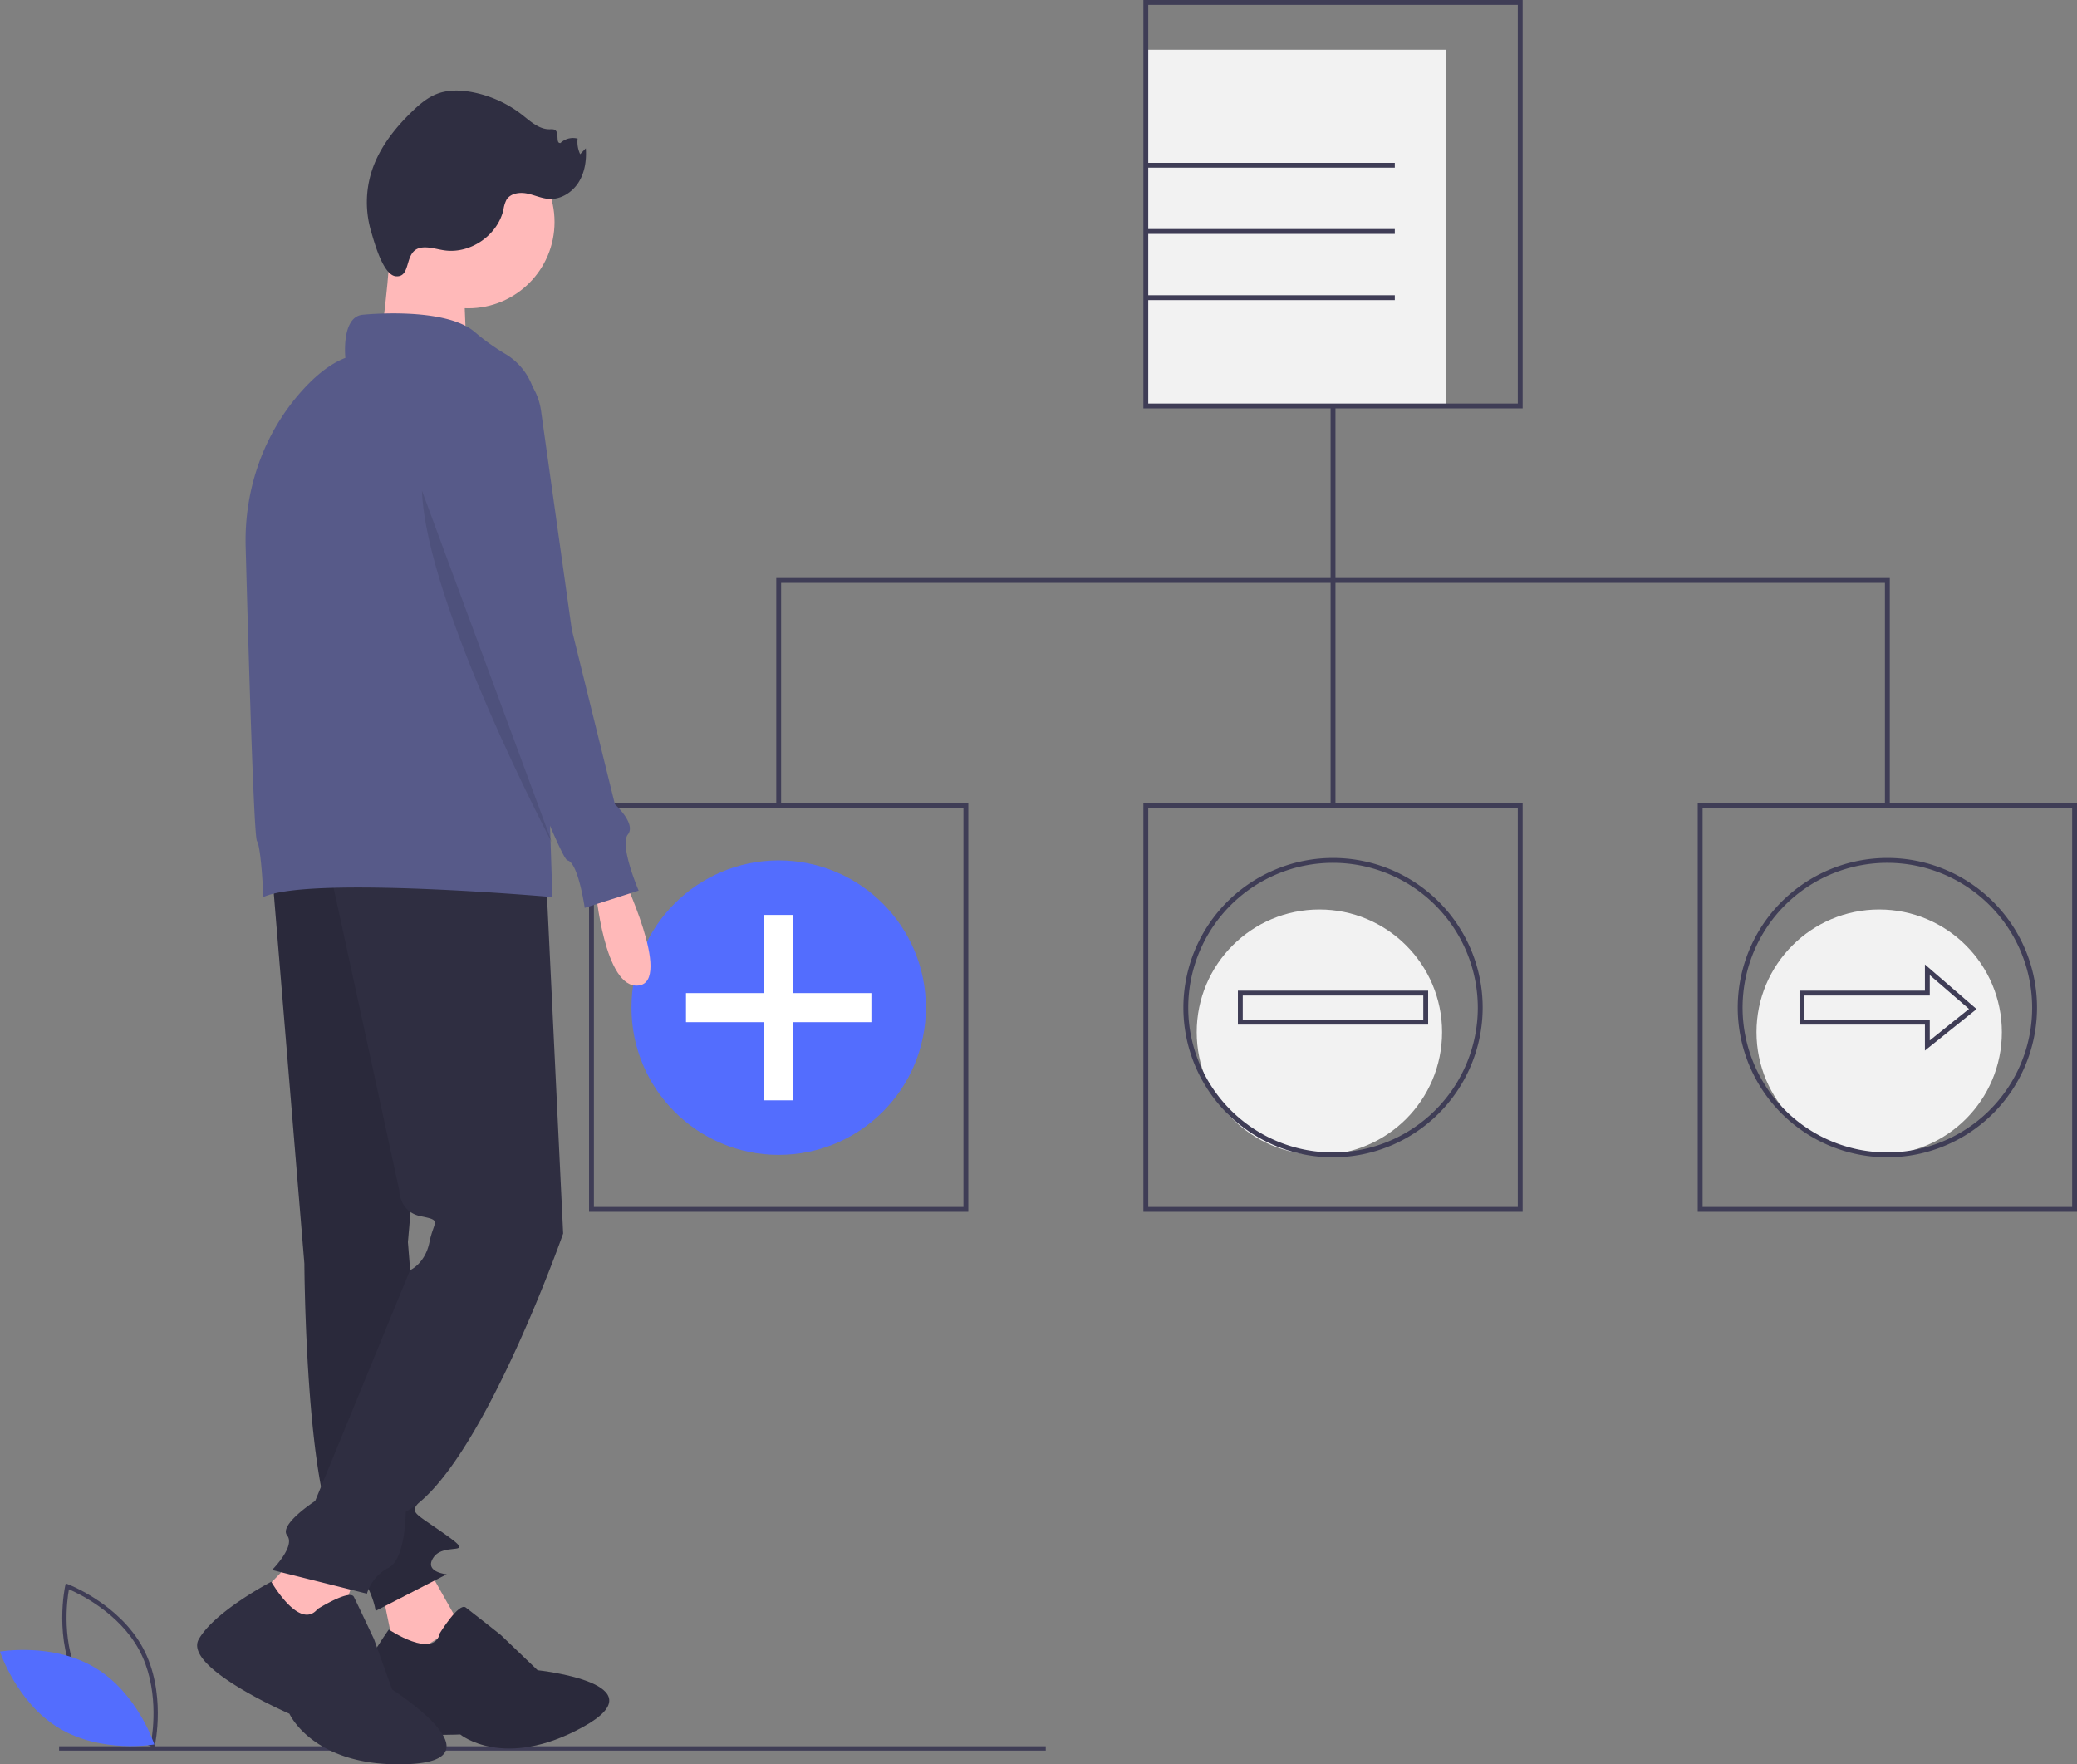 <svg data-name="Layer 1" xmlns="http://www.w3.org/2000/svg" width="963.155" height="818.067"><rect width="100%" height="100%" fill="#808080" stroke="none"/><circle cx="871.424" cy="478.587" r="56.891" fill="#f2f2f2"/><circle cx="611.834" cy="478.587" r="56.891" fill="#f2f2f2"/><path fill="#f2f2f2" d="M531.344 23.041H670.41v165.194H531.344z"/><path d="M706.094 189.362H530.217V0h175.877zm-173.622-2.255h171.367V2.255H532.472zM706.094 561.89H530.217V372.529h175.877zm-173.622-2.254h171.367V374.783H532.472zm-83.44 2.254H273.155V372.529h175.877zm-173.622-2.254h171.367V374.783H275.41zm687.745 2.254H787.278V372.529h175.877zm-173.622-2.254H960.9V374.783H789.533z" fill="#3f3d56"/><path fill="#3f3d56" d="M617.028 188.234h2.255v185.422h-2.255z"/><path fill="#3f3d56" d="M876.345 373.656h-2.255V270.273H362.221v103.383h-2.255V268.018h516.379v105.638zM531.344 75.502h115.467v2.255H531.344zm0 30.694h115.467v2.255H531.344zm0 30.693h115.467v2.255H531.344zM27.399 809.693h457.546v2H27.399z"/><circle cx="361.093" cy="467.209" r="68.269" fill="#536dfe"/><path fill="#fff" d="M404.078 460.467h-36.242v-36.242h-13.485v36.242h-36.242v13.485h36.242v36.241h13.485v-36.241h36.242v-13.485z"/><path d="M618.155 536.606a69.396 69.396 0 1169.396-69.397 69.475 69.475 0 01-69.396 69.397zm0-136.538a67.141 67.141 0 1067.141 67.141 67.217 67.217 0 00-67.14-67.14z" fill="#3f3d56"/><path d="M662.267 475.08h-88.223v-15.741h88.223zm-85.969-2.256h83.714v-11.23h-83.714zm298.919 63.782a69.396 69.396 0 1169.396-69.397 69.476 69.476 0 01-69.396 69.397zm0-136.538a67.141 67.141 0 1067.14 67.141 67.218 67.218 0 00-67.14-67.14z" fill="#3f3d56"/><path d="M892.631 487.12v-12.04h-58.155v-15.741h58.155v-12.151l23.96 20.691zm-55.9-14.296h58.155v9.592l18.182-14.6-18.182-15.702v9.48H836.73z" fill="#3f3d56"/><path d="M288.155 404.945s24 50 8 52-20-45-20-45zm-91 320l16 28.354-29 18.146-6.925-33.48 19.925-13.02z" fill="#ffb9b9"/><path d="M203.988 757.238s8.785-14.303 11.962-11.909 16.284 12.768 16.284 12.768l17.072 16.351s57.676 6.098 21.027 26.307-56.902 3.453-56.902 3.453-51.331 2.67-50.503-11.652 17.382-36.979 17.382-36.979 20.865 13.989 23.678 1.661z" fill="#2f2e41"/><path d="M203.988 757.238s8.785-14.303 11.962-11.909 16.284 12.768 16.284 12.768l17.072 16.351s57.676 6.098 21.027 26.307-56.902 3.453-56.902 3.453-51.331 2.67-50.503-11.652 17.382-36.979 17.382-36.979 20.865 13.989 23.678 1.661z" opacity=".1"/><path d="M126.155 404.445l15 181.5s.5 108.5 16.5 129.5 16.5 31.5 16.5 31.5l33-17s-11-1-6-8 20 0 6-10-17-10.327-13.5-14.663a24.17 24.17 0 004.5-9.337l-9-112 17-195z" fill="#2f2e41"/><path d="M126.155 404.445l15 181.5s.5 108.5 16.5 129.5 16.5 31.5 16.5 31.5l33-17s-11-1-6-8 20 0 6-10-17-10.327-13.5-14.663a24.17 24.17 0 004.5-9.337l-9-112 17-195z" opacity=".1"/><path fill="#ffb9b9" d="M167.155 724.945l-14 37-40-15 25-26 29 4z"/><path d="M147.293 746.039s14.946-9.342 16.814-5.605 9.342 19.617 9.342 19.617l8.407 23.354s51.379 32.695 7.473 34.563-55.115-23.353-55.115-23.353-49.51-21.486-42.036-34.564 33.63-26.642 33.63-26.642 13.077 22.905 21.485 12.63zm105.862-341.094l8 167s-39 111-73 129c0 0 0 22-8 26a20.084 20.084 0 00-10 12l-44-11s11-11 7-16 13-16 13-16l44-107s7-3 9-13 6-10-4-12-10-12-10-12l-33-152z" fill="#2f2e41"/><circle cx="217.155" cy="102.945" r="40" fill="#ffb9b9"/><path d="M181.655 105.445s-3 51-7 56 42 4 42 4-3-43 0-47-35-13-35-13z" fill="#ffb9b9"/><path d="M168.155 145.945s38-4 52 8a102.894 102.894 0 0014.322 10.246 29.374 29.374 0 0114.252 24.32l7.426 227.434s-113-10-134 0c0 0-1-23-3-26-1.458-2.187-3.979-89.406-5.238-136.517-.71-26.586 8.426-52.665 26.255-72.4 6.061-6.71 12.833-12.333 19.983-15.083 0 0-2-19 8-20z" fill="#575a89"/><path d="M229.155 165.945a29.538 29.538 0 0121.734 24.456l14.266 101.544 20 81s10 9 6 14 5 26 5 26l-25 8s-3-21-8-22c-4.394-.879-53.583-132.282-65.44-164.114-1.635-4.39-2.56-6.886-2.56-6.886s2-67 34-62z" fill="#575a89"/><path d="M195.655 227.445l60.5 163.67s-58.5-110.67-60.5-163.67z" opacity=".1"/><path d="M196.258 114.732c3.383-.202 6.686.941 10.046 1.387 12.018 1.596 24.522-7.126 27.175-18.956a14.545 14.545 0 011.39-4.529c1.85-3.02 6.063-3.596 9.536-2.901s6.764 2.32 10.3 2.505c5.461.287 10.704-3.075 13.614-7.704s3.734-10.326 3.341-15.78l-2.617 2.747a13.296 13.296 0 01-1.186-7.226 8.386 8.386 0 00-7.943 2.032c-2.308.246-.566-4.281-2.28-5.846-.719-.655-1.82-.531-2.792-.522-4.91.047-8.883-3.709-12.752-6.732a54.19 54.19 0 00-22.888-10.44c-5.545-1.082-11.441-1.256-16.7.81-4.319 1.695-7.934 4.783-11.278 8-8.233 7.916-15.523 17.217-18.948 28.113a47.328 47.328 0 00-.227 27.444c1.38 4.658 5.54 20.61 11.629 20.982 7.65.467 3.057-12.816 12.58-13.384z" fill="#2f2e41"/><path d="M71.563 810.37l-1.074-.402c-.236-.088-23.708-9.082-34.704-29.473-10.996-20.393-5.612-44.946-5.556-45.19l.253-1.119 1.073.403c.236.088 23.708 9.082 34.704 29.473 10.996 20.393 5.612 44.945 5.556 45.19zm-34.017-30.824c9.296 17.24 27.845 26.079 32.545 28.096.893-5.037 3.696-25.406-5.592-42.63-9.288-17.223-27.844-26.075-32.545-28.097-.894 5.04-3.696 25.407 5.592 42.63z" fill="#3f3d56"/><path d="M44.188 773.342c19.76 11.888 27.371 35.502 27.371 35.502s-24.427 4.34-44.188-7.55S0 765.793 0 765.793s24.428-4.339 44.188 7.55z" fill="#536dfe"/></svg>
